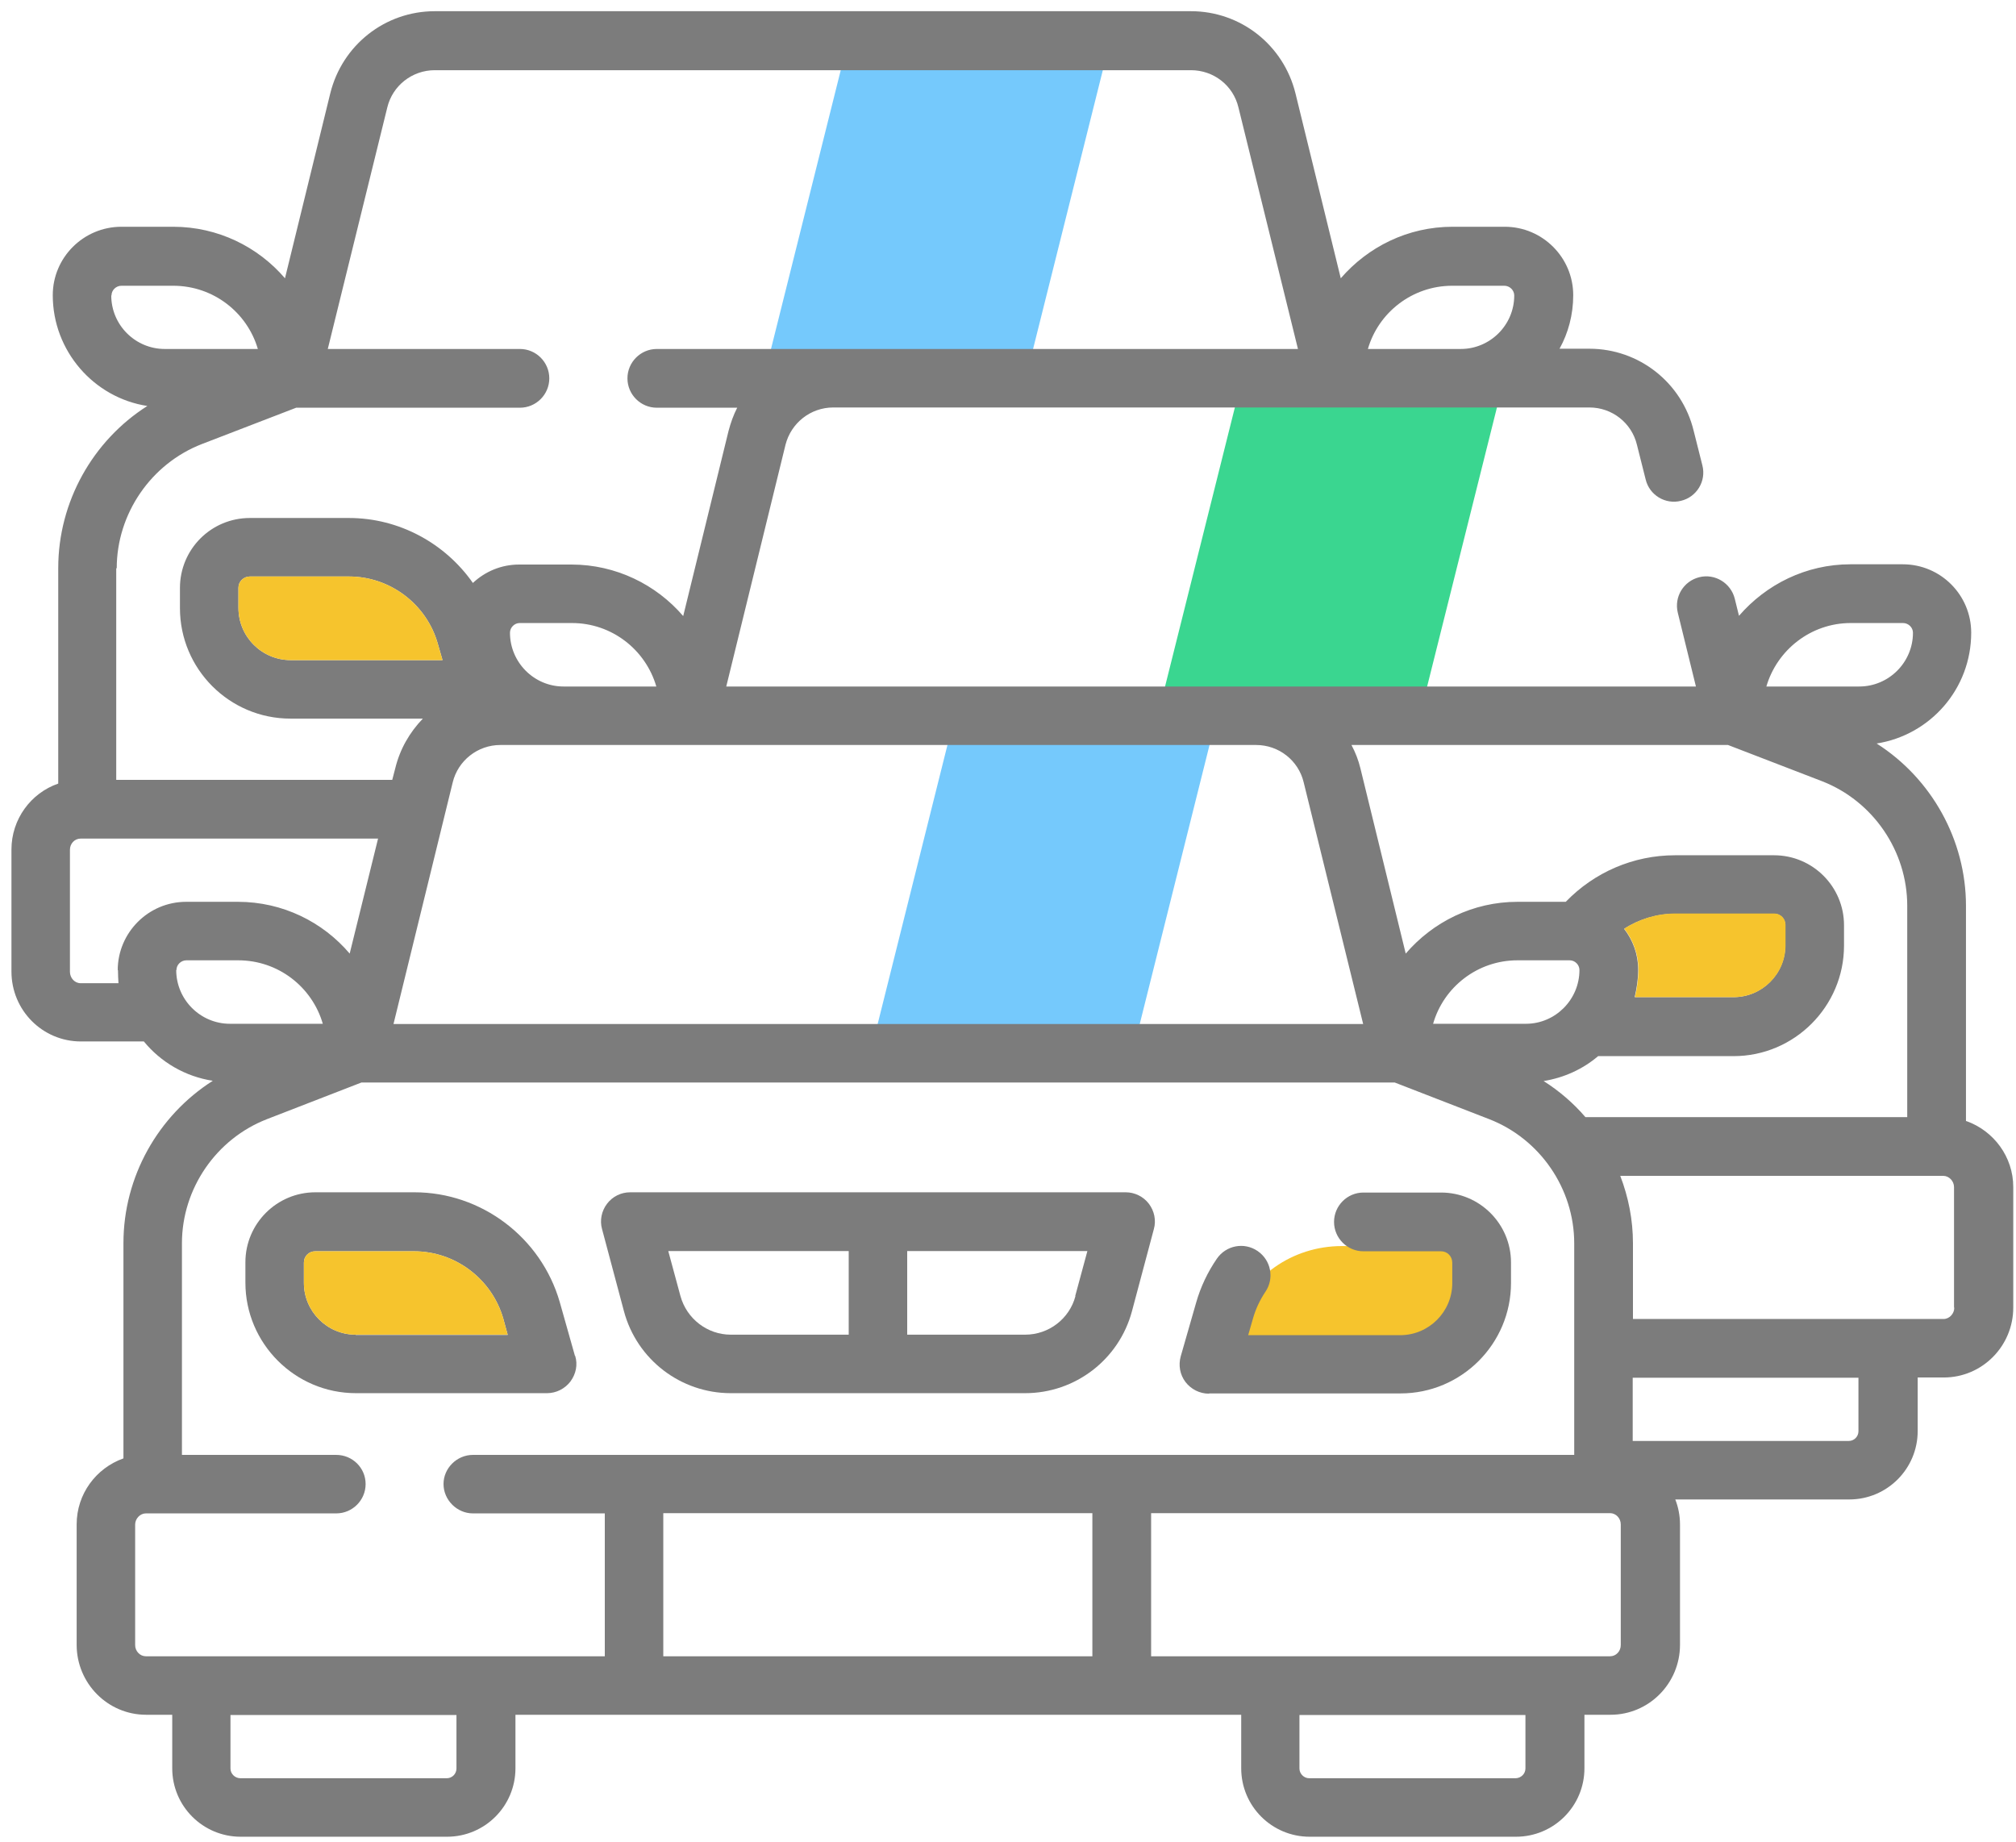 <svg width="81" height="74" viewBox="0 0 81 74" fill="none" xmlns="http://www.w3.org/2000/svg">
<path d="M38.17 29.52L35.01 42.15H45.54L48.7 29.52H38.17Z" fill="#75C9FC"/>
<path d="M33.95 2.14L30.79 14.77H41.32L44.48 2.14H33.95Z" fill="#75C9FC"/>
<path d="M49.75 15.83L46.59 28.46H57.12L60.28 15.83H49.75Z" fill="#3AD690"/>
<path d="M78.99 45.04V36.39C78.99 33.74 77.6 31.27 75.4 29.87C77.56 29.53 79.2 27.67 79.2 25.42C79.2 23.9 77.97 22.67 76.45 22.67H74.35C72.56 22.67 70.96 23.48 69.87 24.74L69.7 24.05C69.54 23.42 68.9 23.03 68.27 23.19C67.64 23.35 67.26 23.98 67.41 24.61L68.14 27.58H29.18L31.56 17.87C31.78 17 32.56 16.37 33.48 16.37H63.86C64.77 16.37 65.56 16.99 65.77 17.87L66.12 19.26C66.27 19.89 66.91 20.28 67.54 20.12C68.17 19.97 68.56 19.33 68.4 18.7L68.05 17.31C67.58 15.37 65.85 14.01 63.86 14.01H62.66C63.01 13.38 63.21 12.64 63.21 11.86C63.21 10.34 61.97 9.11 60.46 9.11H58.36C56.56 9.11 54.96 9.92 53.87 11.18L52.05 3.75C51.57 1.81 49.85 0.45 47.85 0.45H17.47C15.47 0.45 13.75 1.81 13.27 3.75L11.45 11.18C10.37 9.92 8.76 9.11 6.96 9.11H4.88C3.36 9.11 2.12 10.34 2.12 11.86C2.12 14.1 3.77 15.98 5.92 16.31C3.73 17.7 2.34 20.16 2.34 22.82V31.48C1.24 31.86 0.46 32.91 0.46 34.13V39.03C0.46 40.59 1.71 41.84 3.25 41.84H5.78C6.46 42.67 7.44 43.25 8.55 43.42C6.35 44.82 4.96 47.28 4.96 49.94V58.59C3.86 58.98 3.08 60.02 3.08 61.24V66.08C3.08 67.63 4.33 68.89 5.87 68.89H6.92V71.04C6.92 72.56 8.15 73.79 9.67 73.79H17.96C19.48 73.79 20.71 72.56 20.71 71.04V68.89H49.87V71.04C49.87 72.56 51.1 73.79 52.62 73.79H60.91C62.43 73.79 63.66 72.56 63.66 71.04V68.89H64.71C66.25 68.89 67.5 67.63 67.5 66.08V61.24C67.5 60.89 67.43 60.54 67.31 60.24H74.3C75.82 60.24 77.05 59.01 77.05 57.49V55.34H78.1C79.64 55.34 80.89 54.08 80.89 52.53V47.69C80.89 46.47 80.1 45.43 79.01 45.04H78.99ZM58.36 11.48H60.44C60.66 11.48 60.84 11.66 60.84 11.87C60.84 13.06 59.87 14.02 58.69 14.02H54.96C55.38 12.56 56.74 11.48 58.35 11.48H58.36ZM74.36 25.03H76.46C76.68 25.03 76.86 25.21 76.86 25.42C76.86 26.61 75.89 27.58 74.7 27.58H70.97C71.4 26.11 72.76 25.03 74.36 25.03ZM69.43 29.93L73.22 31.39C75.26 32.19 76.63 34.19 76.63 36.39V44.88H63.7C63.22 44.32 62.65 43.83 62.02 43.43C62.84 43.3 63.6 42.95 64.21 42.43H69.65C72.1 42.43 74.09 40.43 74.09 37.99V37.17C74.09 35.62 72.83 34.36 71.28 34.36H67.3C65.63 34.36 64.06 35.04 62.91 36.23H60.97C59.18 36.23 57.57 37.04 56.48 38.31L54.66 30.87C54.58 30.54 54.46 30.23 54.3 29.93H69.42H69.43ZM61.31 41.13H57.58C58 39.66 59.36 38.58 60.97 38.58H63.07C63.28 38.58 63.46 38.76 63.46 38.97C63.46 40.16 62.49 41.13 61.31 41.13ZM65.25 37.32C65.85 36.93 66.57 36.71 67.3 36.71H71.28C71.53 36.71 71.73 36.91 71.73 37.16V37.98C71.73 39.13 70.79 40.06 69.65 40.06H65.68C65.76 39.71 65.82 39.34 65.82 38.96C65.82 38.34 65.61 37.77 65.25 37.31V37.32ZM50.47 29.93C51.38 29.93 52.17 30.55 52.38 31.43L54.77 41.14H15.81L18.19 31.43C18.4 30.56 19.19 29.93 20.1 29.93H50.48H50.47ZM20.49 25.42C20.49 25.21 20.67 25.03 20.88 25.03H22.98C24.58 25.03 25.94 26.1 26.37 27.58H22.64C21.46 27.58 20.49 26.61 20.49 25.42ZM4.48 11.87C4.48 11.66 4.66 11.48 4.88 11.48H6.96C8.57 11.48 9.93 12.55 10.36 14.02H6.62C5.44 14.02 4.47 13.06 4.47 11.87H4.48ZM4.69 22.83C4.69 20.64 6.07 18.63 8.11 17.84L11.9 16.38H20.89C21.54 16.38 22.07 15.85 22.07 15.2C22.07 14.55 21.54 14.02 20.89 14.02H13.17L15.56 4.32C15.77 3.44 16.56 2.82 17.47 2.82H47.85C48.76 2.82 49.55 3.43 49.76 4.32L52.15 14.02H26.39C25.74 14.02 25.21 14.55 25.21 15.2C25.21 15.85 25.74 16.38 26.39 16.38H29.62C29.47 16.67 29.36 16.98 29.27 17.32L27.45 24.75C26.37 23.49 24.75 22.68 22.96 22.68H20.86C20.14 22.68 19.49 22.96 19 23.42C17.88 21.82 16.03 20.81 14.02 20.81H10.04C8.48 20.81 7.23 22.07 7.23 23.62V24.43C7.23 26.88 9.22 28.87 11.67 28.87H16.99C16.46 29.42 16.07 30.09 15.88 30.87L15.76 31.33H4.67V22.83H4.69ZM17.79 26.52H11.68C10.52 26.52 9.58 25.58 9.58 24.42V23.61C9.58 23.36 9.79 23.16 10.04 23.16H14.02C15.67 23.16 17.14 24.27 17.59 25.86L17.78 26.52H17.79ZM4.74 38.97C4.74 39.15 4.75 39.33 4.76 39.5H3.24C3 39.5 2.81 39.29 2.81 39.04V34.14C2.81 33.89 3 33.69 3.24 33.69H15.19L14.05 38.31C12.97 37.04 11.36 36.23 9.56 36.23H7.48C5.96 36.23 4.73 37.47 4.73 38.98L4.74 38.97ZM7.09 38.97C7.09 38.76 7.27 38.58 7.49 38.58H9.57C11.18 38.58 12.54 39.65 12.97 41.13H9.24C8.05 41.13 7.08 40.16 7.08 38.97H7.09ZM18.34 71.05C18.34 71.26 18.17 71.44 17.95 71.44H9.66C9.44 71.44 9.26 71.26 9.26 71.05V68.9H18.34V71.05ZM24.3 66.54H5.86C5.63 66.54 5.43 66.34 5.43 66.09V61.25C5.43 61.01 5.63 60.8 5.86 60.8H13.51C14.16 60.8 14.69 60.27 14.69 59.62C14.69 58.97 14.16 58.45 13.51 58.45H7.31V49.95C7.31 47.75 8.69 45.75 10.73 44.96L14.52 43.49H56.04L59.83 44.96C61.87 45.75 63.25 47.75 63.25 49.95V58.45H19C18.36 58.45 17.82 58.98 17.82 59.62C17.82 60.26 18.36 60.8 19 60.8H24.3V66.55V66.54ZM43.89 66.54H26.65V60.79H43.89V66.54ZM61.29 71.05C61.29 71.26 61.11 71.44 60.89 71.44H52.6C52.39 71.44 52.21 71.26 52.21 71.05V68.9H61.29V71.05ZM65.12 66.09C65.12 66.34 64.93 66.54 64.69 66.54H46.25V60.79H64.69C64.93 60.79 65.12 61 65.12 61.24V66.08V66.09ZM74.67 57.5C74.67 57.71 74.5 57.89 74.28 57.89H65.6V55.35H74.67V57.5ZM78.52 52.54C78.52 52.78 78.32 52.99 78.09 52.99H65.61V49.95C65.61 49.01 65.43 48.1 65.1 47.24H78.08C78.31 47.24 78.51 47.45 78.51 47.69V52.53L78.52 52.54Z" fill="#7C7C7C"/>
<path d="M17.79 26.52H11.68C10.52 26.52 9.58 25.58 9.58 24.42V23.61C9.58 23.36 9.79 23.16 10.04 23.16H14.02C15.67 23.16 17.14 24.27 17.59 25.86L17.78 26.52H17.79Z" fill="#F6C42D"/>
<path d="M71.74 37.16V37.98C71.74 39.13 70.8 40.06 69.66 40.06H65.69C65.77 39.71 65.83 39.34 65.83 38.96C65.83 38.34 65.62 37.77 65.26 37.31C65.86 36.92 66.58 36.7 67.31 36.7H71.29C71.54 36.7 71.74 36.9 71.74 37.15V37.16Z" fill="#F6C42D"/>
<path d="M25.07 52.68C25.59 54.62 27.35 55.97 29.36 55.97H41.19C43.2 55.97 44.96 54.62 45.48 52.68L46.36 49.38C46.46 49.03 46.38 48.65 46.16 48.36C45.94 48.07 45.59 47.9 45.23 47.9H25.32C24.95 47.9 24.61 48.07 24.39 48.36C24.17 48.65 24.09 49.03 24.19 49.38L25.07 52.68ZM43.21 52.07C42.97 52.98 42.14 53.62 41.19 53.62H36.45V50.26H43.69L43.2 52.07H43.21ZM34.1 50.26V53.62H29.36C28.42 53.62 27.59 52.98 27.34 52.07L26.85 50.26H34.09H34.1Z" fill="#7C7C7C"/>
<path d="M23.1 54.47L22.49 52.31C21.74 49.71 19.34 47.9 16.65 47.9H12.67C11.12 47.9 9.86 49.16 9.86 50.71V51.53C9.86 53.97 11.85 55.97 14.3 55.97H21.98C22.35 55.97 22.7 55.79 22.92 55.5C23.14 55.2 23.22 54.83 23.11 54.47H23.1ZM14.29 53.62C13.14 53.62 12.21 52.68 12.21 51.54V50.72C12.21 50.47 12.41 50.27 12.66 50.27H16.64C18.29 50.27 19.76 51.38 20.22 52.97L20.4 53.63H14.29V53.62Z" fill="#7C7C7C"/>
<path d="M20.4 53.62H14.29C13.14 53.62 12.21 52.68 12.21 51.54V50.72C12.21 50.47 12.41 50.27 12.66 50.27H16.64C18.29 50.27 19.76 51.38 20.22 52.97L20.4 53.63V53.62Z" fill="#F6C42D"/>
<path d="M49.39 53.82H56.73C58.11 53.82 59.23 52.77 59.23 51.49V50.57C59.23 50.29 58.99 50.06 58.69 50.06H53.91C51.92 50.06 50.17 51.3 49.61 53.08L49.4 53.82H49.39Z" fill="#F6C42D"/>
<path d="M48.59 55.98H56.27C58.72 55.98 60.71 53.99 60.71 51.54V50.72C60.71 49.17 59.45 47.91 57.9 47.91H54.78C54.13 47.91 53.6 48.44 53.6 49.09C53.6 49.74 54.13 50.27 54.78 50.27H57.9C58.15 50.27 58.35 50.47 58.35 50.73V51.55C58.35 52.7 57.41 53.64 56.26 53.64H50.15L50.34 52.98C50.45 52.59 50.62 52.23 50.84 51.9C51.21 51.36 51.07 50.63 50.53 50.26C49.99 49.89 49.26 50.03 48.89 50.57C48.52 51.11 48.24 51.7 48.06 52.33L47.44 54.49C47.34 54.85 47.41 55.23 47.63 55.52C47.85 55.81 48.2 55.99 48.57 55.99L48.59 55.98Z" fill="#7C7C7C"/>
</svg>
